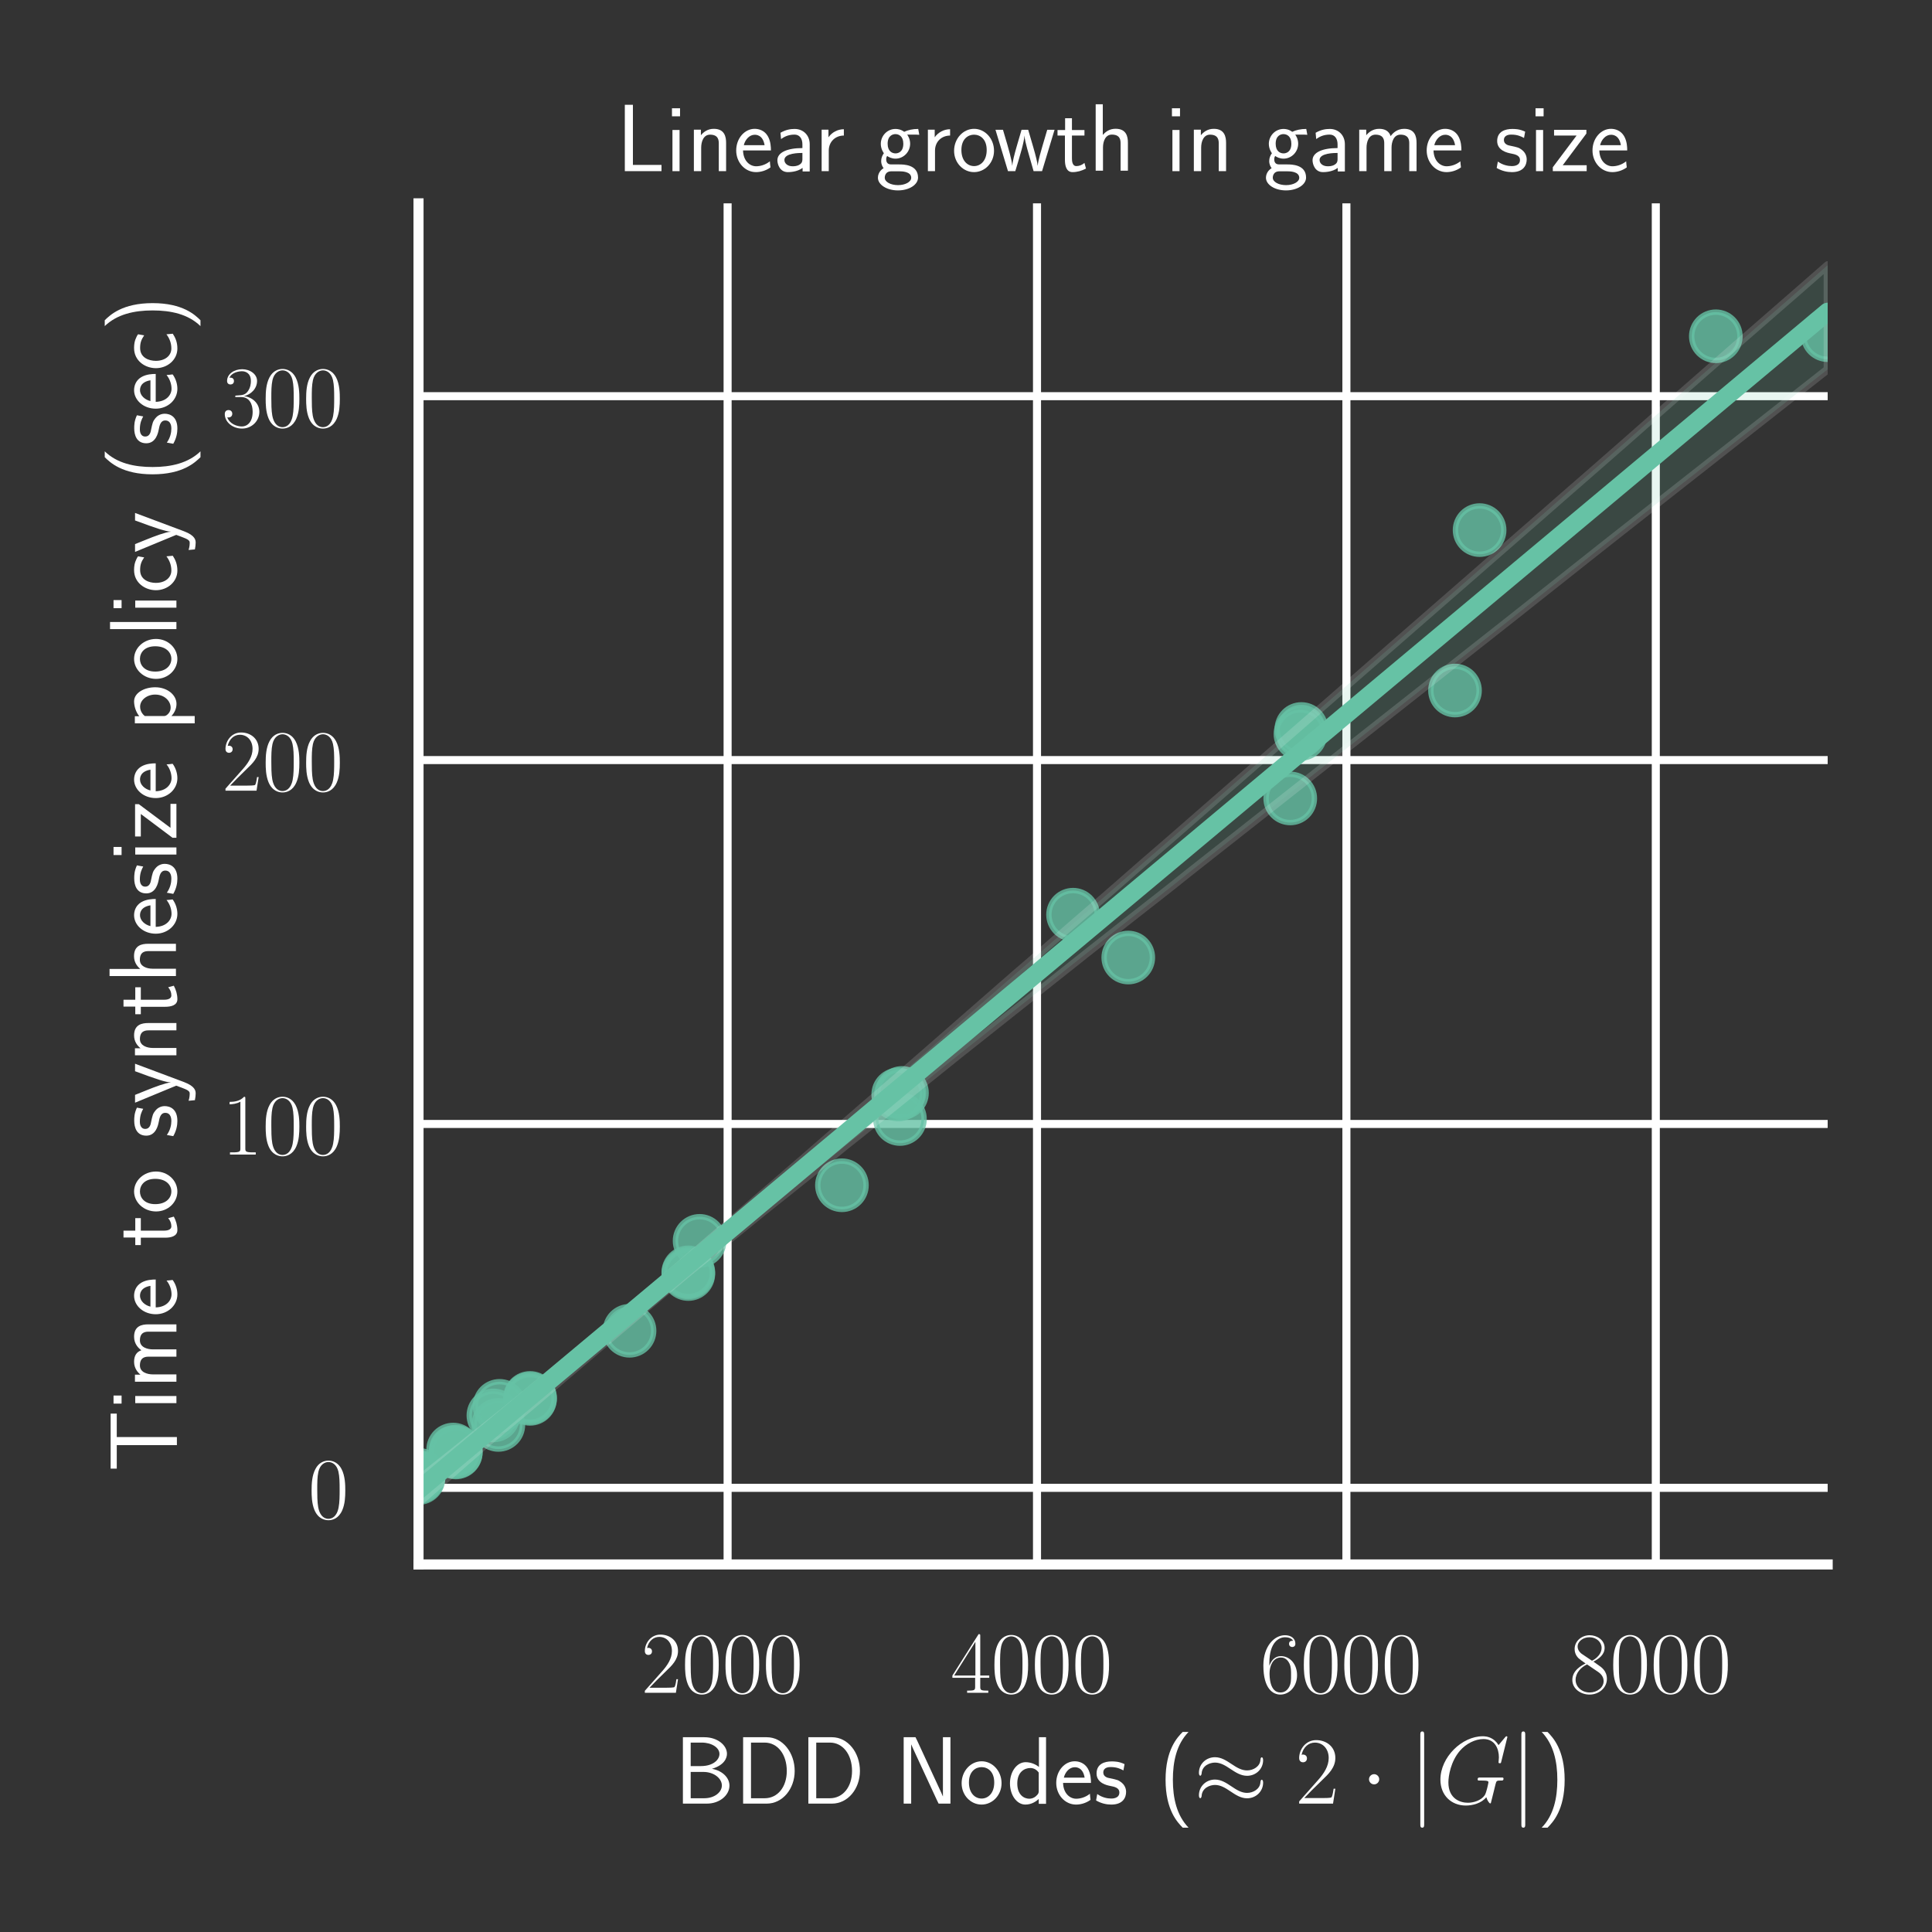 <?xml version="1.0" encoding="utf-8" standalone="no"?>
<!DOCTYPE svg PUBLIC "-//W3C//DTD SVG 1.1//EN"
  "http://www.w3.org/Graphics/SVG/1.1/DTD/svg11.dtd">
<!-- Created with matplotlib (https://matplotlib.org/) -->
<svg height="360pt" version="1.1" viewBox="0 0 360 360" width="360pt" xmlns="http://www.w3.org/2000/svg" xmlns:xlink="http://www.w3.org/1999/xlink">
 <rect x="0" y="0" width="360" height="360" fill="#333333" stroke="none"/>
 <defs>
  <style type="text/css">*{stroke-linecap:butt;stroke-linejoin:round;}</style>
 </defs>
 <g id="figure_1">
  <g id="patch_1">
   <path d="M 0 360 
L 360 360 
L 360 0 
L 0 0 
z
" style="fill:none;"/>
  </g>
  <g id="axes_1">
   <g id="patch_2">
    <path d="M 77.985 291.515 
L 340.56 291.515 
L 340.56 37.893 
L 77.985 37.893 
z
" style="fill:none;"/>
   </g>
   <g id="matplotlib.axis_1">
    <g id="xtick_1">
     <g id="line2d_1">
      <path clip-path="url(#p8b0bc797e3)" d="M 135.579 291.515 
L 135.579 37.893 
" style="fill:none;stroke:#ffffff;stroke-linecap:round;stroke-width:1.5;"/>
     </g>
     <g id="text_1">
      <!-- $\mathdefault{2000}$ -->
      <g style="fill:#ffffff;" transform="translate(119.484 315.431)scale(0.165 -0.165)">
       <defs>
        <path d="M 41.703 15.453 
L 39.906 15.453 
C 38.906 8.375 38.094 7.172 37.703 6.562 
C 37.203 5.766 30 5.766 28.594 5.766 
L 9.406 5.766 
C 13 9.672 20 16.75 28.5 24.953 
C 34.594 30.734 41.703 37.531 41.703 47.422 
C 41.703 59.219 32.297 66 21.797 66 
C 10.797 66 4.094 56.312 4.094 47.344 
C 4.094 43.438 7 42.938 8.203 42.938 
C 9.203 42.938 12.203 43.547 12.203 47.031 
C 12.203 50.109 9.594 51 8.203 51 
C 7.594 51 7 50.906 6.594 50.703 
C 8.5 59.219 14.297 63.406 20.406 63.406 
C 29.094 63.406 34.797 56.516 34.797 47.422 
C 34.797 38.734 29.703 31.25 24 24.75 
L 4.094 2.281 
L 4.094 0 
L 39.297 0 
z
" id="CMR17-50"/>
        <path d="M 42 31.641 
C 42 37.75 41.906 48.125 37.703 56.109 
C 34 63.109 28.094 65.594 22.906 65.594 
C 18.094 65.594 12 63.406 8.203 56.203 
C 4.203 48.719 3.797 39.438 3.797 31.641 
C 3.797 25.953 3.906 17.281 7 9.672 
C 11.297 -0.609 19 -2 22.906 -2 
C 27.5 -2 34.5 -0.109 38.594 9.375 
C 41.594 16.281 42 24.359 42 31.641 
z
M 22.906 -0.406 
C 16.5 -0.406 12.703 5.078 11.297 12.688 
C 10.203 18.562 10.203 27.156 10.203 32.75 
C 10.203 40.438 10.203 46.828 11.5 52.922 
C 13.406 61.391 19 64 22.906 64 
C 27 64 32.297 61.297 34.203 53.125 
C 35.5 47.438 35.594 40.734 35.594 32.75 
C 35.594 26.25 35.594 18.266 34.406 12.375 
C 32.297 1.484 26.406 -0.406 22.906 -0.406 
z
" id="CMR17-48"/>
       </defs>
       <use transform="scale(0.996)" xlink:href="#CMR17-50"/>
       <use transform="translate(45.69 0)scale(0.996)" xlink:href="#CMR17-48"/>
       <use transform="translate(91.381 0)scale(0.996)" xlink:href="#CMR17-48"/>
       <use transform="translate(137.071 0)scale(0.996)" xlink:href="#CMR17-48"/>
      </g>
     </g>
    </g>
    <g id="xtick_2">
     <g id="line2d_2">
      <path clip-path="url(#p8b0bc797e3)" d="M 193.231 291.515 
L 193.231 37.893 
" style="fill:none;stroke:#ffffff;stroke-linecap:round;stroke-width:1.5;"/>
     </g>
     <g id="text_2">
      <!-- $\mathdefault{4000}$ -->
      <g style="fill:#ffffff;" transform="translate(177.135 315.431)scale(0.165 -0.165)">
       <defs>
        <path d="M 33.594 64.406 
C 33.594 66.5 33.5 66.5 31.703 66.5 
L 2 19.594 
L 2 17 
L 27.797 17 
L 27.797 7.141 
C 27.797 3.5 27.594 2.5 20.594 2.5 
L 18.703 2.5 
L 18.703 0 
C 21.906 0 27.297 0 30.703 0 
C 34.094 0 39.5 0 42.703 0 
L 42.703 2.5 
L 40.797 2.5 
C 33.797 2.5 33.594 3.5 33.594 7.141 
L 33.594 17 
L 43.797 17 
L 43.797 19.594 
L 33.594 19.594 
z
M 28.094 57.859 
L 28.094 19.594 
L 4 19.594 
z
" id="CMR17-52"/>
       </defs>
       <use transform="scale(0.996)" xlink:href="#CMR17-52"/>
       <use transform="translate(45.69 0)scale(0.996)" xlink:href="#CMR17-48"/>
       <use transform="translate(91.381 0)scale(0.996)" xlink:href="#CMR17-48"/>
       <use transform="translate(137.071 0)scale(0.996)" xlink:href="#CMR17-48"/>
      </g>
     </g>
    </g>
    <g id="xtick_3">
     <g id="line2d_3">
      <path clip-path="url(#p8b0bc797e3)" d="M 250.883 291.515 
L 250.883 37.893 
" style="fill:none;stroke:#ffffff;stroke-linecap:round;stroke-width:1.5;"/>
     </g>
     <g id="text_3">
      <!-- $\mathdefault{6000}$ -->
      <g style="fill:#ffffff;" transform="translate(234.787 315.431)scale(0.165 -0.165)">
       <defs>
        <path d="M 10.594 34 
C 10.594 57.656 21.797 63 28.297 63 
C 30.406 63 35.5 62.641 37.5 59 
C 35.906 59 32.906 59 32.906 55.516 
C 32.906 52.828 35.094 51.922 36.5 51.922 
C 37.406 51.922 40.094 52.312 40.094 55.625 
C 40.094 61.781 35.094 65.297 28.203 65.297 
C 16.297 65.297 3.797 52.969 3.797 31 
C 3.797 3.953 15.094 -2 23.094 -2 
C 32.797 -2 42 6.672 42 20.047 
C 42 32.516 33.906 41.594 23.703 41.594 
C 17.594 41.594 13.094 37.609 10.594 30.625 
z
M 23.094 0.391 
C 10.797 0.391 10.797 18.75 10.797 22.438 
C 10.797 29.625 14.203 40 23.5 40 
C 25.203 40 30.094 40 33.406 33.125 
C 35.203 29.219 35.203 25.141 35.203 20.141 
C 35.203 14.75 35.203 10.781 33.094 6.781 
C 30.906 2.672 27.703 0.391 23.094 0.391 
z
" id="CMR17-54"/>
       </defs>
       <use transform="scale(0.996)" xlink:href="#CMR17-54"/>
       <use transform="translate(45.69 0)scale(0.996)" xlink:href="#CMR17-48"/>
       <use transform="translate(91.381 0)scale(0.996)" xlink:href="#CMR17-48"/>
       <use transform="translate(137.071 0)scale(0.996)" xlink:href="#CMR17-48"/>
      </g>
     </g>
    </g>
    <g id="xtick_4">
     <g id="line2d_4">
      <path clip-path="url(#p8b0bc797e3)" d="M 308.534 291.515 
L 308.534 37.893 
" style="fill:none;stroke:#ffffff;stroke-linecap:round;stroke-width:1.5;"/>
     </g>
     <g id="text_4">
      <!-- $\mathdefault{8000}$ -->
      <g style="fill:#ffffff;" transform="translate(292.439 315.431)scale(0.165 -0.165)">
       <defs>
        <path d="M 27.203 35.375 
C 33.5 38.547 39.906 43.328 39.906 50.984 
C 39.906 60.016 31.094 65.297 23 65.297 
C 13.906 65.297 5.906 58.734 5.906 49.688 
C 5.906 47.203 6.5 42.922 10.406 39.141 
C 11.406 38.156 15.594 35.172 18.297 33.281 
C 13.797 30.984 3.297 25.531 3.297 14.594 
C 3.297 4.359 13.094 -2 22.797 -2 
C 33.5 -2 42.5 5.656 42.5 15.781 
C 42.5 24.844 36.406 29.016 32.406 31.703 
z
M 14.094 44.094 
C 13.297 44.594 9.297 47.672 9.297 52.359 
C 9.297 58.422 15.594 63 22.797 63 
C 30.703 63 36.5 57.438 36.5 50.969 
C 36.5 41.703 26.094 36.422 25.594 36.422 
C 25.5 36.422 25.406 36.422 24.594 37.031 
z
M 32.5 23.734 
C 34 22.641 38.797 19.375 38.797 13.297 
C 38.797 5.953 31.406 0.391 23 0.391 
C 13.906 0.391 7 6.844 7 14.688 
C 7 22.547 13.094 29.094 20 32.188 
z
" id="CMR17-56"/>
       </defs>
       <use transform="scale(0.996)" xlink:href="#CMR17-56"/>
       <use transform="translate(45.69 0)scale(0.996)" xlink:href="#CMR17-48"/>
       <use transform="translate(91.381 0)scale(0.996)" xlink:href="#CMR17-48"/>
       <use transform="translate(137.071 0)scale(0.996)" xlink:href="#CMR17-48"/>
      </g>
     </g>
    </g>
    <g id="text_5">
     <!-- BDD Nodes ($\approx 2 \cdot |G|$) -->
     <g style="fill:#ffffff;" transform="translate(125.652 336.077)scale(0.18 -0.18)">
      <defs>
       <path d="M 8.906 69 
L 8.906 0 
L 33.797 0 
C 47.406 0 57.297 8.969 57.297 18.75 
C 57.297 26.328 50.797 34 39.094 36.203 
C 52.094 39.969 54.703 47.5 54.703 51.766 
C 54.703 60.672 44.906 69 31.203 69 
z
M 17 39 
L 17 63.422 
L 28.5 63.422 
C 38.797 63.422 46.906 58.188 46.906 51.656 
C 46.906 45.719 40.5 39 27.594 39 
z
M 17 5.578 
L 17 32.922 
L 30.297 32.922 
C 41.094 32.922 49.406 26.234 49.406 18.844 
C 49.406 12.062 42.094 5.578 31 5.578 
z
" id="CMSS17-66"/>
       <path d="M 8.906 69 
L 8.906 0 
L 33.5 0 
C 49.906 0 62.5 15.312 62.5 33.906 
C 62.5 53.094 49.906 69 33.5 69 
z
M 17.094 5.578 
L 17.094 63.422 
L 31.297 63.422 
C 44.703 63.422 54.297 51.203 54.297 33.906 
C 54.297 17.297 44.797 5.578 31.297 5.578 
z
" id="CMSS17-68"/>
       <path d="M 22.906 65.312 
L 21.094 69 
L 8.797 69 
L 8.797 0 
L 16.594 0 
L 16.594 61.344 
L 16.703 61.438 
C 17.406 59.641 17.797 58.75 21.906 49.906 
L 43.297 3.688 
L 45.094 0 
L 57.406 0 
L 57.406 69 
L 49.594 69 
L 49.594 7.656 
L 49.5 7.547 
C 48.797 9.344 48.406 10.234 44.297 19.078 
z
" id="CMSS17-78"/>
       <path d="M 44.203 21.188 
C 44.203 34 34.703 44 23.5 44 
C 12 44 2.703 33.703 2.703 21.188 
C 2.703 8.5 12.297 -1 23.406 -1 
C 34.797 -1 44.203 8.797 44.203 21.188 
z
M 23.5 5.266 
C 16.406 5.266 10.297 11.078 10.297 22 
C 10.297 33.609 17.406 37.922 23.406 37.922 
C 29.906 37.922 36.594 33.219 36.594 22 
C 36.594 10.672 30.094 5.266 23.5 5.266 
z
" id="CMSS17-111"/>
       <path d="M 40.797 69 
L 33.406 69 
L 33.406 38.094 
C 30.297 40.672 25.203 43.062 19.594 43.062 
C 10.5 43.062 3.297 33.297 3.297 21.047 
C 3.297 8.781 10.406 -1 19.297 -1 
C 26.203 -1 30.797 2.688 33.203 4.781 
L 33.203 -0.203 
L 40.797 -0.203 
z
M 33.203 13.062 
C 33.203 11.672 33.203 10.203 30.094 7.531 
C 28.094 5.859 25.703 5.078 23.406 5.078 
C 18 5.078 10.906 9 10.906 20.938 
C 10.906 33.344 18.906 37 24.406 37 
C 28.094 37 31.094 35.219 33.203 32.266 
z
" id="CMSS17-100"/>
       <path d="M 39.094 21.516 
C 39.094 24.844 38.906 31.297 35.703 36.641 
C 32.203 42.391 26.5 44 22.203 44 
C 11.797 44 3 34.188 3 21.484 
C 3 9.094 12.094 -1 23.594 -1 
C 28.094 -1 33.594 0.297 38.594 3.875 
C 38.594 4.281 38.406 6.469 38.297 6.562 
C 38.297 6.766 38 9.844 38 10.25 
C 33.203 6.359 27.703 5.078 23.703 5.078 
C 17.297 5.078 10.406 10.422 10.094 21.516 
z
M 10.906 27 
C 12.203 32.562 16.594 37.828 22.203 37.828 
C 23.703 37.828 30.703 37.828 32.5 27 
z
" id="CMSS17-101"/>
       <path d="M 32.203 41.047 
C 26.297 43.859 21.703 43.859 18.703 43.859 
C 11.594 43.859 3.094 41.375 3.094 31.297 
C 3.094 21.234 14.094 19.031 17.094 18.422 
C 21.703 17.531 26.797 16.531 26.797 11.562 
C 26.797 5.266 19.594 5.266 18.297 5.266 
C 14.297 5.266 8.797 6.359 3.797 9.969 
L 2.594 3.281 
C 8.297 0 13.797 -1 18.406 -1 
C 30.703 -1 33.797 6.5 33.797 12.203 
C 33.797 17.094 31 20.391 29.094 21.891 
C 25.797 24.5 24.594 24.797 16.406 26.5 
C 15 26.703 10.094 27.797 10.094 32.281 
C 10.094 38 16.406 38 17.797 38 
C 24.297 38 28.297 35.984 31 34.5 
z
" id="CMSS17-115"/>
       <path d="M 25.203 74.5 
C 19.797 69.016 7.406 56.266 7.406 24.812 
C 7.406 -6.766 19.797 -19.422 25.203 -25 
L 31.297 -25 
C 19 -12.25 15 5.578 15 24.703 
C 15 43.719 18.797 61.656 31.297 74.5 
z
" id="CMSS17-40"/>
       <path d="M 72.219 45.156 
C 72.219 47.234 71.516 48.141 70.828 48.141 
C 70.422 48.141 69.516 47.734 69.422 45.453 
C 69.016 38.578 62.016 34.5 55.516 34.5 
C 49.719 34.5 44.719 37.578 39.516 41.062 
C 34.109 44.656 28.703 48.234 22.203 48.234 
C 12.906 48.234 5.5 41.156 5.5 31.984 
C 5.5 29.797 6.297 29 6.906 29 
C 7.906 29 8.297 30.891 8.297 31.281 
C 8.797 39.656 17 42.641 22.203 42.641 
C 28 42.641 33.016 39.547 38.203 36.062 
C 43.609 32.484 49.016 28.906 55.516 28.906 
C 64.828 28.906 72.219 35.984 72.219 45.156 
z
M 72.219 21.734 
C 72.219 24.641 71.016 24.844 70.828 24.844 
C 70.422 24.844 69.516 24.344 69.422 22.141 
C 69.016 15.234 62.016 11.141 55.516 11.141 
C 49.719 11.141 44.719 14.25 39.516 17.766 
C 34.109 21.391 28.703 25 22.203 25 
C 12.906 25 5.5 17.891 5.5 8.656 
C 5.5 6.438 6.297 5.641 6.906 5.641 
C 7.906 5.641 8.297 7.547 8.297 7.953 
C 8.797 16.391 17 19.406 22.203 19.406 
C 28 19.406 33.016 16.281 38.203 12.766 
C 43.609 9.156 49.016 5.531 55.516 5.531 
C 65.016 5.531 72.219 12.938 72.219 21.734 
z
" id="CMSY10-25"/>
       <path d="M 19.203 25.297 
C 19.203 28.203 16.797 30.594 13.906 30.594 
C 11 30.594 8.594 28.203 8.594 25.297 
C 8.594 22.391 11 20 13.906 20 
C 16.797 20 19.203 22.391 19.203 25.297 
z
" id="CMSY10-1"/>
       <path d="M 15.906 71.406 
C 15.906 73.203 15.906 75 13.906 75 
C 11.906 75 11.906 73.203 11.906 71.406 
L 11.906 -21.406 
C 11.906 -23.203 11.906 -25 13.906 -25 
C 15.906 -25 15.906 -23.203 15.906 -21.406 
z
" id="CMSY10-106"/>
       <path d="M 74.594 69.109 
C 74.594 70 73.906 70 73.703 70 
C 73.5 70 73.094 70 72.297 69 
L 65.406 60.766 
C 64.906 61.562 62.906 65.047 59 67.328 
C 54.703 70 50.406 70 48.906 70 
C 27.5 70 5 48.359 5 24.922 
C 5 8.531 16.406 -2 31.406 -2 
C 38.594 -2 47.703 0.391 52.703 6.672 
C 53.797 2.891 56 0.188 56.703 0.188 
C 57.203 0.188 57.297 0.5 57.406 0.5 
C 57.5 0.688 58.297 4.219 58.797 6.016 
L 60.406 12.453 
C 61.203 15.766 61.594 17.172 62.297 20.172 
C 63.297 24 63.5 24 69 24 
C 69.406 24 70.594 24 70.594 26.031 
C 70.594 27.094 69.594 27.094 69.297 27.094 
C 67.594 27.094 65.703 27.094 63.906 27.094 
L 58.5 27.094 
C 54.297 27.094 49.906 27.094 45.797 27.094 
C 44.906 27.094 43.703 27.094 43.703 25.172 
C 43.703 24.094 44.5 24.094 44.5 24 
L 47 24 
C 54.906 24 54.906 23.266 54.906 21.906 
C 54.906 21.797 53 11.734 51.094 8.766 
C 47.297 3.188 39.406 0.891 33.5 0.891 
C 25.797 0.891 13.297 4.875 13.297 22.031 
C 13.297 28.688 15.703 43.875 25.406 55.094 
C 31.703 62.25 41 67.109 49.797 67.109 
C 61.594 67.109 65.797 57.109 65.797 47.984 
C 65.797 46.406 65.406 44.234 65.406 42.844 
C 65.406 41.953 66.406 41.953 66.703 41.953 
C 67.797 41.953 67.906 42.047 68.297 43.828 
z
" id="CMMI12-71"/>
       <path d="M 11.297 -25 
C 16.703 -19.516 29.094 -6.766 29.094 24.703 
C 29.094 56.266 16.703 68.922 11.297 74.5 
L 5.203 74.5 
C 17.5 61.75 21.5 43.922 21.5 24.812 
C 21.5 5.781 17.703 -12.156 5.203 -25 
z
" id="CMSS17-41"/>
      </defs>
      <use transform="scale(0.996)" xlink:href="#CMSS17-66"/>
      <use transform="translate(62.338 0)scale(0.996)" xlink:href="#CMSS17-68"/>
      <use transform="translate(129.881 0)scale(0.996)" xlink:href="#CMSS17-68"/>
      <use transform="translate(228.653 0)scale(0.996)" xlink:href="#CMSS17-78"/>
      <use transform="translate(294.714 0)scale(0.996)" xlink:href="#CMSS17-111"/>
      <use transform="translate(344.16 0)scale(0.996)" xlink:href="#CMSS17-100"/>
      <use transform="translate(392.365 0)scale(0.996)" xlink:href="#CMSS17-101"/>
      <use transform="translate(434.004 0)scale(0.996)" xlink:href="#CMSS17-115"/>
      <use transform="translate(501.147 0)scale(0.996)" xlink:href="#CMSS17-40"/>
      <use transform="translate(537.581 0)scale(0.996)" xlink:href="#CMSY10-25"/>
      <use transform="translate(642.742 0)scale(0.996)" xlink:href="#CMR17-50"/>
      <use transform="translate(710.572 0)scale(0.996)" xlink:href="#CMSY10-1"/>
      <use transform="translate(760.385 0)scale(0.996)" xlink:href="#CMSY10-106"/>
      <use transform="translate(788.059 0)scale(0.996)" xlink:href="#CMMI12-71"/>
      <use transform="translate(865.006 0)scale(0.996)" xlink:href="#CMSY10-106"/>
      <use transform="translate(892.68 0)scale(0.996)" xlink:href="#CMSS17-41"/>
     </g>
    </g>
   </g>
   <g id="matplotlib.axis_2">
    <g id="ytick_1">
     <g id="line2d_5">
      <path clip-path="url(#p8b0bc797e3)" d="M 77.985 277.234 
L 340.56 277.234 
" style="fill:none;stroke:#ffffff;stroke-linecap:round;stroke-width:1.5;"/>
     </g>
     <g id="text_6">
      <!-- $\mathdefault{0}$ -->
      <g style="fill:#ffffff;" transform="translate(57.437 282.942)scale(0.165 -0.165)">
       <use transform="scale(0.996)" xlink:href="#CMR17-48"/>
      </g>
     </g>
    </g>
    <g id="ytick_2">
     <g id="line2d_6">
      <path clip-path="url(#p8b0bc797e3)" d="M 77.985 209.43 
L 340.56 209.43 
" style="fill:none;stroke:#ffffff;stroke-linecap:round;stroke-width:1.5;"/>
     </g>
     <g id="text_7">
      <!-- $\mathdefault{100}$ -->
      <g style="fill:#ffffff;" transform="translate(41.342 215.138)scale(0.165 -0.165)">
       <defs>
        <path d="M 26.594 63.406 
C 26.594 65.5 26.5 65.5 25.094 65.5 
C 21.203 61.188 15.297 59.797 9.703 59.797 
C 9.406 59.797 8.906 59.797 8.797 59.5 
C 8.703 59.297 8.703 59.094 8.703 57 
C 11.797 57 17 57.594 21 59.984 
L 21 7.203 
C 21 3.688 20.797 2.5 12.203 2.5 
L 9.203 2.5 
L 9.203 0 
C 14 0 19 0 23.797 0 
C 28.594 0 33.594 0 38.406 0 
L 38.406 2.5 
L 35.406 2.5 
C 26.797 2.5 26.594 3.594 26.594 7.156 
z
" id="CMR17-49"/>
       </defs>
       <use transform="scale(0.996)" xlink:href="#CMR17-49"/>
       <use transform="translate(45.69 0)scale(0.996)" xlink:href="#CMR17-48"/>
       <use transform="translate(91.381 0)scale(0.996)" xlink:href="#CMR17-48"/>
      </g>
     </g>
    </g>
    <g id="ytick_3">
     <g id="line2d_7">
      <path clip-path="url(#p8b0bc797e3)" d="M 77.985 141.626 
L 340.56 141.626 
" style="fill:none;stroke:#ffffff;stroke-linecap:round;stroke-width:1.5;"/>
     </g>
     <g id="text_8">
      <!-- $\mathdefault{200}$ -->
      <g style="fill:#ffffff;" transform="translate(41.342 147.334)scale(0.165 -0.165)">
       <use transform="scale(0.996)" xlink:href="#CMR17-50"/>
       <use transform="translate(45.69 0)scale(0.996)" xlink:href="#CMR17-48"/>
       <use transform="translate(91.381 0)scale(0.996)" xlink:href="#CMR17-48"/>
      </g>
     </g>
    </g>
    <g id="ytick_4">
     <g id="line2d_8">
      <path clip-path="url(#p8b0bc797e3)" d="M 77.985 73.822 
L 340.56 73.822 
" style="fill:none;stroke:#ffffff;stroke-linecap:round;stroke-width:1.5;"/>
     </g>
     <g id="text_9">
      <!-- $\mathdefault{300}$ -->
      <g style="fill:#ffffff;" transform="translate(41.342 79.53)scale(0.165 -0.165)">
       <defs>
        <path d="M 22.094 33.703 
C 31 33.703 34.906 25.969 34.906 17.031 
C 34.906 5 28.5 0.391 22.703 0.391 
C 17.406 0.391 8.797 3.031 6.094 10.828 
C 6.594 10.625 7.094 10.625 7.594 10.625 
C 10 10.625 11.797 12.219 11.797 14.812 
C 11.797 17.703 9.594 19 7.594 19 
C 5.906 19 3.297 18.203 3.297 14.469 
C 3.297 5.234 12.297 -2 22.906 -2 
C 34 -2 42.5 6.719 42.5 16.953 
C 42.5 26.672 34.5 33.703 25 34.797 
C 32.594 36.375 39.906 43.062 39.906 52.016 
C 39.906 59.688 32 65.297 23 65.297 
C 13.906 65.297 5.906 59.828 5.906 52.016 
C 5.906 48.594 8.5 48 9.797 48 
C 11.906 48 13.703 49.297 13.703 51.891 
C 13.703 54.469 11.906 55.766 9.797 55.766 
C 9.406 55.766 8.906 55.766 8.5 55.578 
C 11.406 61.859 19.297 63 22.797 63 
C 26.297 63 32.906 61.328 32.906 51.875 
C 32.906 49.109 32.5 44.188 29.094 39.844 
C 26.094 36 22.703 36 19.406 35.688 
C 18.906 35.688 16.594 35.453 16.203 35.453 
C 15.5 35.359 15.094 35.266 15.094 34.5 
C 15.094 33.797 15.203 33.703 17.203 33.703 
z
" id="CMR17-51"/>
       </defs>
       <use transform="scale(0.996)" xlink:href="#CMR17-51"/>
       <use transform="translate(45.69 0)scale(0.996)" xlink:href="#CMR17-48"/>
       <use transform="translate(91.381 0)scale(0.996)" xlink:href="#CMR17-48"/>
      </g>
     </g>
    </g>
    <g id="text_10">
     <!-- Time to synthesize policy (sec) -->
     <g style="fill:#ffffff;" transform="translate(32.873 274.268)rotate(-90)scale(0.18 -0.18)">
      <defs>
       <path d="M 36.203 62 
L 44.5 62 
C 45.703 62 46.906 62 48.094 62 
L 60.594 62 
L 60.594 68.375 
L 3.406 68.375 
L 3.406 62 
L 15.906 62 
C 17.094 62 18.297 62 19.5 62 
L 27.797 62 
L 27.797 -0.5 
L 36.203 -0.5 
z
" id="CMSS17-84"/>
       <path d="M 15.297 65.359 
L 6.906 65.359 
L 6.906 57 
L 15.297 57 
z
M 14.797 42.797 
L 7.406 42.797 
L 7.406 0 
L 14.797 0 
z
" id="CMSS17-105"/>
       <path d="M 67 29.328 
C 67 36.062 65.297 44 54.094 44 
C 46.594 44 42.094 39.312 40.094 36.422 
C 38.297 41.719 34.094 44 28.094 44 
C 21.297 44 17 40.125 14.703 37.328 
L 14.703 43.094 
L 7.406 43.094 
L 7.406 0 
L 15 0 
L 15 24.359 
C 15 30.297 17.203 37.938 24.297 37.938 
C 33.406 37.938 33.406 31.5 33.406 28.578 
L 33.406 0 
L 41 0 
L 41 24.359 
C 41 30.297 43.203 37.938 50.297 37.938 
C 59.406 37.938 59.406 31.5 59.406 28.578 
L 59.406 0 
L 67 0 
z
" id="CMSS17-109"/>
       <path d="M 16.703 37 
L 29.703 37 
L 29.703 42.766 
L 16.703 42.766 
L 16.703 55 
L 9.594 55 
L 9.594 42.766 
L 1.703 42.766 
L 1.703 37 
L 9.406 37 
L 9.406 11.703 
C 9.406 6 10.703 -1 17.297 -1 
C 22.297 -1 26.906 0.391 31.297 2.688 
L 29.703 8.562 
C 27.297 6.469 24.406 5.266 21.297 5.266 
C 16.906 5.266 16.703 10.875 16.703 13.375 
z
" id="CMSS17-116"/>
       <path d="M 41.797 43 
L 34 43 
C 25.5 20.219 22.594 10.969 22.406 5.984 
L 22.297 5.984 
C 22 10.875 17.594 22.812 14.094 31.359 
L 9.406 43 
L 1.297 43 
L 19 0.203 
C 17.906 -2.781 16.297 -7.266 15.797 -8.266 
C 13.594 -13.828 12.094 -13.828 10.5 -13.828 
C 10.094 -13.828 6.906 -13.828 3.297 -12.641 
L 3.906 -19.203 
C 6.406 -19.703 8.906 -20 10.703 -20 
C 13.203 -20 18.203 -20 22.797 -7.766 
z
" id="CMSS17-121"/>
       <path d="M 40.906 29.328 
C 40.906 35.672 39.406 44 28.094 44 
C 21.703 44 17.5 40.719 14.703 37.328 
L 14.703 43.094 
L 7.406 43.094 
L 7.406 0 
L 15 0 
L 15 24.359 
C 15 30.688 17.406 37.938 24.203 37.938 
C 33 37.938 33.297 32 33.297 28.578 
L 33.297 0 
L 40.906 0 
z
" id="CMSS17-110"/>
       <path d="M 40.906 29.547 
C 40.906 35.812 39.406 44.062 28.094 44.062 
C 21.797 44.062 17.703 40.984 14.797 37.609 
L 14.797 69.5 
L 7.406 69.5 
L 7.406 0.5 
L 15 0.5 
L 15 24.578 
C 15 30.828 17.406 38 24.203 38 
C 33 38 33.297 32.125 33.297 28.734 
L 33.297 0.5 
L 40.906 0.5 
z
" id="CMSS17-104"/>
       <path d="M 37.5 39.094 
L 37.5 42.969 
L 3.906 42.969 
L 3.906 37 
L 16.703 37 
C 17.906 37 19.094 37 20.297 37 
L 27.297 37 
L 2.594 4.078 
L 2.594 0 
L 37.797 0 
L 37.797 6.172 
L 24.203 6.172 
C 23 6.172 21.797 6.172 20.594 6.172 
L 12.906 6.172 
z
" id="CMSS17-122"/>
       <path d="M 15.094 5.203 
C 18.406 2.016 22.906 -0.078 27.703 -0.078 
C 37 -0.078 45 9.422 45 22.062 
C 45 33.734 39 44 30.406 44 
C 25.406 44 19.406 42.219 14.906 38.625 
L 14.906 43.203 
L 7.5 43.203 
L 7.5 -19 
L 15.094 -19 
z
M 15.094 32.812 
C 15.906 34 19.297 37.734 24.797 37.734 
C 31.797 37.734 37.406 30.625 37.406 22.062 
C 37.406 12.297 30.594 6 23.906 6 
C 21.906 6 19.797 6.484 17.797 8.172 
C 15.094 10.531 15.094 12 15.094 13.391 
z
" id="CMSS17-112"/>
       <path d="M 14.797 69 
L 7.406 69 
L 7.406 0 
L 14.797 0 
z
" id="CMSS17-108"/>
       <path d="M 38.5 39.703 
C 38.5 40.391 33.906 42.406 32.703 42.797 
C 29.406 44 25.203 44 24.094 44 
C 11.094 44 3.297 32.703 3.297 21.297 
C 3.297 9.297 12 -1 23.703 -1 
C 30.406 -1 35.203 1.188 39.094 3.781 
L 38.5 10.375 
C 34.203 7.078 29.203 5.266 23.797 5.266 
C 16 5.266 10.906 12.094 10.906 21.391 
C 10.906 28.609 14.203 37.719 24.203 37.719 
C 29.703 37.719 32.797 36.609 37.406 33.516 
z
" id="CMSS17-99"/>
      </defs>
      <use transform="scale(0.996)" xlink:href="#CMSS17-84"/>
      <use transform="translate(63.819 0)scale(0.996)" xlink:href="#CMSS17-105"/>
      <use transform="translate(86 0)scale(0.996)" xlink:href="#CMSS17-109"/>
      <use transform="translate(160.229 0)scale(0.996)" xlink:href="#CMSS17-101"/>
      <use transform="translate(233.097 0)scale(0.996)" xlink:href="#CMSS17-116"/>
      <use transform="translate(266.929 0)scale(0.996)" xlink:href="#CMSS17-111"/>
      <use transform="translate(345.002 0)scale(0.996)" xlink:href="#CMSS17-115"/>
      <use transform="translate(380.915 0)scale(0.996)" xlink:href="#CMSS17-121"/>
      <use transform="translate(423.915 0)scale(0.996)" xlink:href="#CMSS17-110"/>
      <use transform="translate(472.12 0)scale(0.996)" xlink:href="#CMSS17-116"/>
      <use transform="translate(505.952 0)scale(0.996)" xlink:href="#CMSS17-104"/>
      <use transform="translate(554.157 0)scale(0.996)" xlink:href="#CMSS17-101"/>
      <use transform="translate(595.796 0)scale(0.996)" xlink:href="#CMSS17-115"/>
      <use transform="translate(631.709 0)scale(0.996)" xlink:href="#CMSS17-105"/>
      <use transform="translate(653.89 0)scale(0.996)" xlink:href="#CMSS17-122"/>
      <use transform="translate(694.568 0)scale(0.996)" xlink:href="#CMSS17-101"/>
      <use transform="translate(767.436 0)scale(0.996)" xlink:href="#CMSS17-112"/>
      <use transform="translate(818.243 0)scale(0.996)" xlink:href="#CMSS17-111"/>
      <use transform="translate(865.087 0)scale(0.996)" xlink:href="#CMSS17-108"/>
      <use transform="translate(887.267 0)scale(0.996)" xlink:href="#CMSS17-105"/>
      <use transform="translate(909.448 0)scale(0.996)" xlink:href="#CMSS17-99"/>
      <use transform="translate(951.087 0)scale(0.996)" xlink:href="#CMSS17-121"/>
      <use transform="translate(1025.316 0)scale(0.996)" xlink:href="#CMSS17-40"/>
      <use transform="translate(1061.75 0)scale(0.996)" xlink:href="#CMSS17-115"/>
      <use transform="translate(1097.664 0)scale(0.996)" xlink:href="#CMSS17-101"/>
      <use transform="translate(1139.303 0)scale(0.996)" xlink:href="#CMSS17-99"/>
      <use transform="translate(1180.941 0)scale(0.996)" xlink:href="#CMSS17-41"/>
     </g>
    </g>
   </g>
   <g id="PathCollection_1">
    <defs>
     <path d="M 0 4.5 
C 1.193 4.5 2.338 4.026 3.182 3.182 
C 4.026 2.338 4.5 1.193 4.5 0 
C 4.5 -1.193 4.026 -2.338 3.182 -3.182 
C 2.338 -4.026 1.193 -4.5 0 -4.5 
C -1.193 -4.5 -2.338 -4.026 -3.182 -3.182 
C -4.026 -2.338 -4.5 -1.193 -4.5 0 
C -4.5 1.193 -4.026 2.338 -3.182 3.182 
C -2.338 4.026 -1.193 4.5 0 4.5 
z
" id="m0fccaa4eea" style="stroke:#66c2a5;stroke-opacity:0.8;"/>
    </defs>
    <g clip-path="url(#p8b0bc797e3)">
     <use style="fill:#66c2a5;fill-opacity:0.8;stroke:#66c2a5;stroke-opacity:0.8;" x="156.882" xlink:href="#m0fccaa4eea" y="220.854"/>
     <use style="fill:#66c2a5;fill-opacity:0.8;stroke:#66c2a5;stroke-opacity:0.8;" x="210.238" xlink:href="#m0fccaa4eea" y="178.423"/>
     <use style="fill:#66c2a5;fill-opacity:0.8;stroke:#66c2a5;stroke-opacity:0.8;" x="271.118" xlink:href="#m0fccaa4eea" y="128.669"/>
     <use style="fill:#66c2a5;fill-opacity:0.8;stroke:#66c2a5;stroke-opacity:0.8;" x="92.859" xlink:href="#m0fccaa4eea" y="265.513"/>
     <use style="fill:#66c2a5;fill-opacity:0.8;stroke:#66c2a5;stroke-opacity:0.8;" x="117.304" xlink:href="#m0fccaa4eea" y="247.97"/>
     <use style="fill:#66c2a5;fill-opacity:0.8;stroke:#66c2a5;stroke-opacity:0.8;" x="167.691" xlink:href="#m0fccaa4eea" y="208.509"/>
     <use style="fill:#66c2a5;fill-opacity:0.8;stroke:#66c2a5;stroke-opacity:0.8;" x="240.419" xlink:href="#m0fccaa4eea" y="148.775"/>
     <use style="fill:#66c2a5;fill-opacity:0.8;stroke:#66c2a5;stroke-opacity:0.8;" x="340.56" xlink:href="#m0fccaa4eea" y="62.449"/>
     <use style="fill:#66c2a5;fill-opacity:0.8;stroke:#66c2a5;stroke-opacity:0.8;" x="77.985" xlink:href="#m0fccaa4eea" y="275.417"/>
     <use style="fill:#66c2a5;fill-opacity:0.8;stroke:#66c2a5;stroke-opacity:0.8;" x="84.932" xlink:href="#m0fccaa4eea" y="270.643"/>
     <use style="fill:#66c2a5;fill-opacity:0.8;stroke:#66c2a5;stroke-opacity:0.8;" x="98.769" xlink:href="#m0fccaa4eea" y="260.652"/>
     <use style="fill:#66c2a5;fill-opacity:0.8;stroke:#66c2a5;stroke-opacity:0.8;" x="128.257" xlink:href="#m0fccaa4eea" y="237.395"/>
     <use style="fill:#66c2a5;fill-opacity:0.8;stroke:#66c2a5;stroke-opacity:0.8;" x="168.066" xlink:href="#m0fccaa4eea" y="203.655"/>
     <use style="fill:#66c2a5;fill-opacity:0.8;stroke:#66c2a5;stroke-opacity:0.8;" x="242.321" xlink:href="#m0fccaa4eea" y="136.769"/>
     <use style="fill:#66c2a5;fill-opacity:0.8;stroke:#66c2a5;stroke-opacity:0.8;" x="77.985" xlink:href="#m0fccaa4eea" y="275.212"/>
     <use style="fill:#66c2a5;fill-opacity:0.8;stroke:#66c2a5;stroke-opacity:0.8;" x="84.932" xlink:href="#m0fccaa4eea" y="270.508"/>
     <use style="fill:#66c2a5;fill-opacity:0.8;stroke:#66c2a5;stroke-opacity:0.8;" x="98.769" xlink:href="#m0fccaa4eea" y="260.482"/>
     <use style="fill:#66c2a5;fill-opacity:0.8;stroke:#66c2a5;stroke-opacity:0.8;" x="128.257" xlink:href="#m0fccaa4eea" y="237.088"/>
     <use style="fill:#66c2a5;fill-opacity:0.8;stroke:#66c2a5;stroke-opacity:0.8;" x="167.374" xlink:href="#m0fccaa4eea" y="203.938"/>
     <use style="fill:#66c2a5;fill-opacity:0.8;stroke:#66c2a5;stroke-opacity:0.8;" x="242.494" xlink:href="#m0fccaa4eea" y="135.838"/>
     <use style="fill:#66c2a5;fill-opacity:0.8;stroke:#66c2a5;stroke-opacity:0.8;" x="319.719" xlink:href="#m0fccaa4eea" y="62.66"/>
     <use style="fill:#66c2a5;fill-opacity:0.8;stroke:#66c2a5;stroke-opacity:0.8;" x="77.985" xlink:href="#m0fccaa4eea" y="274.808"/>
     <use style="fill:#66c2a5;fill-opacity:0.8;stroke:#66c2a5;stroke-opacity:0.8;" x="84.442" xlink:href="#m0fccaa4eea" y="270.106"/>
     <use style="fill:#66c2a5;fill-opacity:0.8;stroke:#66c2a5;stroke-opacity:0.8;" x="91.937" xlink:href="#m0fccaa4eea" y="263.744"/>
     <use style="fill:#66c2a5;fill-opacity:0.8;stroke:#66c2a5;stroke-opacity:0.8;" x="93.09" xlink:href="#m0fccaa4eea" y="261.96"/>
     <use style="fill:#66c2a5;fill-opacity:0.8;stroke:#66c2a5;stroke-opacity:0.8;" x="130.362" xlink:href="#m0fccaa4eea" y="231.216"/>
     <use style="fill:#66c2a5;fill-opacity:0.8;stroke:#66c2a5;stroke-opacity:0.8;" x="199.947" xlink:href="#m0fccaa4eea" y="170.441"/>
     <use style="fill:#66c2a5;fill-opacity:0.8;stroke:#66c2a5;stroke-opacity:0.8;" x="275.702" xlink:href="#m0fccaa4eea" y="98.776"/>
    </g>
   </g>
   <g id="PolyCollection_1">
    <defs>
     <path d="M 77.985 -84.264 
L 77.985 -80.013 
L 80.637 -82.344 
L 83.29 -84.618 
L 85.942 -86.935 
L 88.594 -89.245 
L 91.247 -91.558 
L 93.899 -93.771 
L 96.551 -95.983 
L 99.203 -98.231 
L 101.856 -100.488 
L 104.508 -102.786 
L 107.16 -105.031 
L 109.812 -107.29 
L 112.465 -109.545 
L 115.117 -111.805 
L 117.769 -114.042 
L 120.422 -116.29 
L 123.074 -118.537 
L 125.726 -120.776 
L 128.378 -123.001 
L 131.031 -125.157 
L 133.683 -127.287 
L 136.335 -129.448 
L 138.987 -131.6 
L 141.64 -133.761 
L 144.292 -135.89 
L 146.944 -137.99 
L 149.596 -140.122 
L 152.249 -142.224 
L 154.901 -144.357 
L 157.553 -146.529 
L 160.206 -148.626 
L 162.858 -150.763 
L 165.51 -152.897 
L 168.162 -155.032 
L 170.815 -157.167 
L 173.467 -159.302 
L 176.119 -161.437 
L 178.771 -163.564 
L 181.424 -165.671 
L 184.076 -167.778 
L 186.728 -169.884 
L 189.381 -171.989 
L 192.033 -174.094 
L 194.685 -176.198 
L 197.337 -178.303 
L 199.99 -180.408 
L 202.642 -182.514 
L 205.294 -184.604 
L 207.946 -186.694 
L 210.599 -188.783 
L 213.251 -190.857 
L 215.903 -192.93 
L 218.556 -195.021 
L 221.208 -197.143 
L 223.86 -199.233 
L 226.512 -201.322 
L 229.165 -203.411 
L 231.817 -205.5 
L 234.469 -207.589 
L 237.121 -209.678 
L 239.774 -211.767 
L 242.426 -213.856 
L 245.078 -215.946 
L 247.731 -218.036 
L 250.383 -220.125 
L 253.035 -222.215 
L 255.687 -224.305 
L 258.34 -226.394 
L 260.992 -228.484 
L 263.644 -230.574 
L 266.296 -232.664 
L 268.949 -234.753 
L 271.601 -236.843 
L 274.253 -238.933 
L 276.905 -241.023 
L 279.558 -243.112 
L 282.21 -245.205 
L 284.862 -247.308 
L 287.515 -249.41 
L 290.167 -251.512 
L 292.819 -253.615 
L 295.471 -255.717 
L 298.124 -257.82 
L 300.776 -259.912 
L 303.428 -261.997 
L 306.08 -264.082 
L 308.733 -266.166 
L 311.385 -268.251 
L 314.037 -270.336 
L 316.69 -272.42 
L 319.342 -274.505 
L 321.994 -276.589 
L 324.646 -278.674 
L 327.299 -280.759 
L 329.951 -282.843 
L 332.603 -284.928 
L 335.255 -287.012 
L 337.908 -289.097 
L 340.56 -291.182 
L 340.56 -310.578 
L 340.56 -310.578 
L 337.908 -308.258 
L 335.255 -305.939 
L 332.603 -303.63 
L 329.951 -301.32 
L 327.299 -299.011 
L 324.646 -296.701 
L 321.994 -294.384 
L 319.342 -292.061 
L 316.69 -289.738 
L 314.037 -287.415 
L 311.385 -285.091 
L 308.733 -282.768 
L 306.08 -280.44 
L 303.428 -278.099 
L 300.776 -275.775 
L 298.124 -273.455 
L 295.471 -271.134 
L 292.819 -268.828 
L 290.167 -266.51 
L 287.515 -264.182 
L 284.862 -261.866 
L 282.21 -259.551 
L 279.558 -257.236 
L 276.905 -254.922 
L 274.253 -252.603 
L 271.601 -250.292 
L 268.949 -247.978 
L 266.296 -245.664 
L 263.644 -243.35 
L 260.992 -241.036 
L 258.34 -238.721 
L 255.687 -236.407 
L 253.035 -234.093 
L 250.383 -231.779 
L 247.731 -229.465 
L 245.078 -227.151 
L 242.426 -224.836 
L 239.774 -222.522 
L 237.121 -220.208 
L 234.469 -217.894 
L 231.817 -215.579 
L 229.165 -213.264 
L 226.512 -210.949 
L 223.86 -208.634 
L 221.208 -206.32 
L 218.556 -204.005 
L 215.903 -201.704 
L 213.251 -199.418 
L 210.599 -197.101 
L 207.946 -194.774 
L 205.294 -192.466 
L 202.642 -190.179 
L 199.99 -187.89 
L 197.337 -185.579 
L 194.685 -183.263 
L 192.033 -180.947 
L 189.381 -178.664 
L 186.728 -176.354 
L 184.076 -174.035 
L 181.424 -171.715 
L 178.771 -169.396 
L 176.119 -167.076 
L 173.467 -164.756 
L 170.815 -162.446 
L 168.162 -160.135 
L 165.51 -157.837 
L 162.858 -155.551 
L 160.206 -153.263 
L 157.553 -150.95 
L 154.901 -148.647 
L 152.249 -146.346 
L 149.596 -144.035 
L 146.944 -141.752 
L 144.292 -139.451 
L 141.64 -137.179 
L 138.987 -134.874 
L 136.335 -132.589 
L 133.683 -130.337 
L 131.031 -128.051 
L 128.378 -125.756 
L 125.726 -123.482 
L 123.074 -121.209 
L 120.422 -118.959 
L 117.769 -116.733 
L 115.117 -114.482 
L 112.465 -112.278 
L 109.812 -110.072 
L 107.16 -107.879 
L 104.508 -105.7 
L 101.856 -103.505 
L 99.203 -101.313 
L 96.551 -99.106 
L 93.899 -96.934 
L 91.247 -94.822 
L 88.594 -92.732 
L 85.942 -90.586 
L 83.29 -88.473 
L 80.637 -86.376 
L 77.985 -84.264 
z
" id="mc818954a2a" style="stroke:#ffffff;stroke-opacity:0.15;stroke-width:1.5;"/>
    </defs>
    <g clip-path="url(#p8b0bc797e3)">
     <use style="fill:#66c2a5;fill-opacity:0.15;stroke:#ffffff;stroke-opacity:0.15;stroke-width:1.5;" x="0" xlink:href="#mc818954a2a" y="360"/>
    </g>
   </g>
   <g id="line2d_9">
    <path clip-path="url(#p8b0bc797e3)" d="M 77.985 277.674 
L 80.637 275.456 
L 83.29 273.238 
L 85.942 271.02 
L 88.594 268.802 
L 91.247 266.584 
L 93.899 264.366 
L 96.551 262.148 
L 99.203 259.93 
L 101.856 257.712 
L 104.508 255.494 
L 107.16 253.276 
L 109.812 251.058 
L 112.465 248.84 
L 115.117 246.622 
L 117.769 244.404 
L 120.422 242.186 
L 123.074 239.968 
L 125.726 237.75 
L 128.378 235.532 
L 131.031 233.314 
L 133.683 231.096 
L 136.335 228.878 
L 138.987 226.66 
L 141.64 224.442 
L 144.292 222.224 
L 146.944 220.006 
L 149.596 217.788 
L 152.249 215.569 
L 154.901 213.351 
L 157.553 211.133 
L 160.206 208.915 
L 162.858 206.697 
L 165.51 204.479 
L 168.162 202.261 
L 170.815 200.043 
L 173.467 197.825 
L 176.119 195.607 
L 178.771 193.389 
L 181.424 191.171 
L 184.076 188.953 
L 186.728 186.735 
L 189.381 184.517 
L 192.033 182.299 
L 194.685 180.081 
L 197.337 177.863 
L 199.99 175.645 
L 202.642 173.427 
L 205.294 171.209 
L 207.946 168.991 
L 210.599 166.773 
L 213.251 164.555 
L 215.903 162.337 
L 218.556 160.119 
L 221.208 157.901 
L 223.86 155.683 
L 226.512 153.465 
L 229.165 151.247 
L 231.817 149.029 
L 234.469 146.811 
L 237.121 144.593 
L 239.774 142.374 
L 242.426 140.156 
L 245.078 137.938 
L 247.731 135.72 
L 250.383 133.502 
L 253.035 131.284 
L 255.687 129.066 
L 258.34 126.848 
L 260.992 124.63 
L 263.644 122.412 
L 266.296 120.194 
L 268.949 117.976 
L 271.601 115.758 
L 274.253 113.54 
L 276.905 111.322 
L 279.558 109.104 
L 282.21 106.886 
L 284.862 104.668 
L 287.515 102.45 
L 290.167 100.232 
L 292.819 98.014 
L 295.471 95.796 
L 298.124 93.578 
L 300.776 91.36 
L 303.428 89.142 
L 306.08 86.924 
L 308.733 84.706 
L 311.385 82.488 
L 314.037 80.27 
L 316.69 78.052 
L 319.342 75.834 
L 321.994 73.616 
L 324.646 71.398 
L 327.299 69.179 
L 329.951 66.961 
L 332.603 64.743 
L 335.255 62.525 
L 337.908 60.307 
L 340.56 58.089 
" style="fill:none;stroke:#66c2a5;stroke-linecap:round;stroke-width:3.375;"/>
   </g>
   <g id="patch_3">
    <path d="M 77.985 291.515 
L 77.985 37.893 
" style="fill:none;stroke:#ffffff;stroke-linecap:square;stroke-linejoin:miter;stroke-width:1.875;"/>
   </g>
   <g id="patch_4">
    <path d="M 77.985 291.515 
L 340.56 291.515 
" style="fill:none;stroke:#ffffff;stroke-linecap:square;stroke-linejoin:miter;stroke-width:1.875;"/>
   </g>
   <g id="text_11">
    <!-- Linear growth in game size -->
    <g style="fill:#ffffff;" transform="translate(114.85 31.893)scale(0.18 -0.18)">
     <defs>
      <path d="M 26.094 6.469 
C 24.906 6.469 23.703 6.469 22.5 6.469 
L 17.203 6.469 
L 17.203 69 
L 8.797 69 
L 8.797 0 
L 46.906 0 
L 46.906 6.469 
z
" id="CMSS17-76"/>
      <path d="M 37.594 27.984 
C 37.594 37.375 30.906 43.875 21.906 43.875 
C 17.5 43.875 12.703 43.078 7.203 39.891 
L 7.797 33.359 
C 10.297 35.125 14.594 38 21.797 38 
C 26.906 38 30 34.062 30 27.844 
L 30 24 
C 14 24 4 19.344 4 11.344 
C 4 7.203 6.5 -1 14.797 -1 
C 16.297 -1 24.406 -1 30.203 3.391 
L 30.203 -0.297 
L 37.594 -0.297 
z
M 30 12.75 
C 30 10.953 30 8.562 27 6.781 
C 24.406 5.078 21.094 5.078 19.703 5.078 
C 14.703 5.078 11.297 7.984 11.297 11.625 
C 11.297 18.922 26.906 18.922 30 18.922 
z
" id="CMSS17-97"/>
      <path d="M 14.906 21.297 
C 14.906 30.703 21.797 37 30.594 37 
L 30.594 43.578 
C 24.203 43.578 18.203 40.391 14.594 35.203 
L 14.594 43.094 
L 7.5 43.094 
L 7.5 0 
L 14.906 0 
z
" id="CMSS17-114"/>
      <path d="M 44.5 43.875 
C 38.797 43.875 33.906 42.781 29.906 40.891 
C 26.594 43.391 23.203 43.875 20.906 43.875 
C 12.203 43.875 5.594 36.703 5.594 28.344 
C 5.594 22.938 8.594 18.859 8.797 18.672 
C 7 16.172 6 13.484 6 10.5 
C 6 7 7.406 4.516 8.5 3.125 
C 3.297 -0.047 2.594 -4.906 2.594 -6.797 
C 2.594 -14.031 11.703 -20 23.406 -20 
C 35.203 -20 44.297 -14.031 44.297 -6.688 
C 44.297 7 29 7 24.797 7 
L 16.703 7 
C 15.203 7 11.203 7 11.203 12.359 
C 11.203 14.391 12.094 15.688 12.203 15.781 
C 13.703 14.688 16.797 13 20.906 13 
C 29.203 13 36.094 19.969 36.094 28.547 
C 36.094 33.312 33.906 36.797 33 38 
L 33.297 38 
C 33.594 38 37.797 38 39.297 38 
C 42.5 38 42.797 37.953 45.594 37.797 
z
M 20.906 18.469 
C 17.5 18.469 12.703 20.547 12.703 28.484 
C 12.703 37.109 18.203 38.5 20.797 38.5 
C 24.203 38.5 29 36.422 29 28.484 
C 29 19.859 23.5 18.469 20.906 18.469 
z
M 24.703 -0.156 
C 27.094 -0.156 37.203 -0.156 37.203 -6.906 
C 37.203 -11.156 31 -14.516 23.5 -14.516 
C 15.906 -14.516 9.703 -11.25 9.703 -6.797 
C 9.703 -6.297 9.703 -0.156 16.594 -0.156 
z
" id="CMSS17-103"/>
      <path d="M 62.703 43 
L 55.094 43 
L 49.797 25.016 
C 48.703 21.219 45.594 10.703 45.203 5.797 
L 45.094 5.797 
C 44.906 8.812 43.203 16 40.406 25.516 
L 35.297 43 
L 28.406 43 
L 23.406 25.906 
C 20.906 17.203 19 9.797 18.797 5.797 
L 18.703 5.797 
C 18.297 11.703 14.203 25.516 13.594 27.703 
L 9.094 43 
L 1.297 43 
L 14.297 0 
L 21.906 0 
C 27.094 17.125 31.094 30.359 31.406 37.031 
C 31.594 33.75 33.297 26.672 34.297 23.188 
L 40.906 0 
L 49.703 0 
z
" id="CMSS17-119"/>
     </defs>
     <use transform="scale(0.996)" xlink:href="#CMSS17-76"/>
     <use transform="translate(50.687 0)scale(0.996)" xlink:href="#CMSS17-105"/>
     <use transform="translate(72.868 0)scale(0.996)" xlink:href="#CMSS17-110"/>
     <use transform="translate(121.073 0)scale(0.996)" xlink:href="#CMSS17-101"/>
     <use transform="translate(162.712 0)scale(0.996)" xlink:href="#CMSS17-97"/>
     <use transform="translate(205.031 0)scale(0.996)" xlink:href="#CMSS17-114"/>
     <use transform="translate(268.17 0)scale(0.996)" xlink:href="#CMSS17-103"/>
     <use transform="translate(315.014 0)scale(0.996)" xlink:href="#CMSS17-114"/>
     <use transform="translate(346.923 0)scale(0.996)" xlink:href="#CMSS17-111"/>
     <use transform="translate(391.165 0)scale(0.996)" xlink:href="#CMSS17-119"/>
     <use transform="translate(454.984 0)scale(0.996)" xlink:href="#CMSS17-116"/>
     <use transform="translate(488.816 0)scale(0.996)" xlink:href="#CMSS17-104"/>
     <use transform="translate(568.25 0)scale(0.996)" xlink:href="#CMSS17-105"/>
     <use transform="translate(590.43 0)scale(0.996)" xlink:href="#CMSS17-110"/>
     <use transform="translate(669.864 0)scale(0.996)" xlink:href="#CMSS17-103"/>
     <use transform="translate(716.708 0)scale(0.996)" xlink:href="#CMSS17-97"/>
     <use transform="translate(761.63 0)scale(0.996)" xlink:href="#CMSS17-109"/>
     <use transform="translate(835.859 0)scale(0.996)" xlink:href="#CMSS17-101"/>
     <use transform="translate(908.727 0)scale(0.996)" xlink:href="#CMSS17-115"/>
     <use transform="translate(944.641 0)scale(0.996)" xlink:href="#CMSS17-105"/>
     <use transform="translate(966.821 0)scale(0.996)" xlink:href="#CMSS17-122"/>
     <use transform="translate(1007.499 0)scale(0.996)" xlink:href="#CMSS17-101"/>
    </g>
   </g>
  </g>
 </g>
 <defs>
  <clipPath id="p8b0bc797e3">
   <rect height="253.622" width="262.575" x="77.985" y="37.893"/>
  </clipPath>
 </defs>
</svg>
